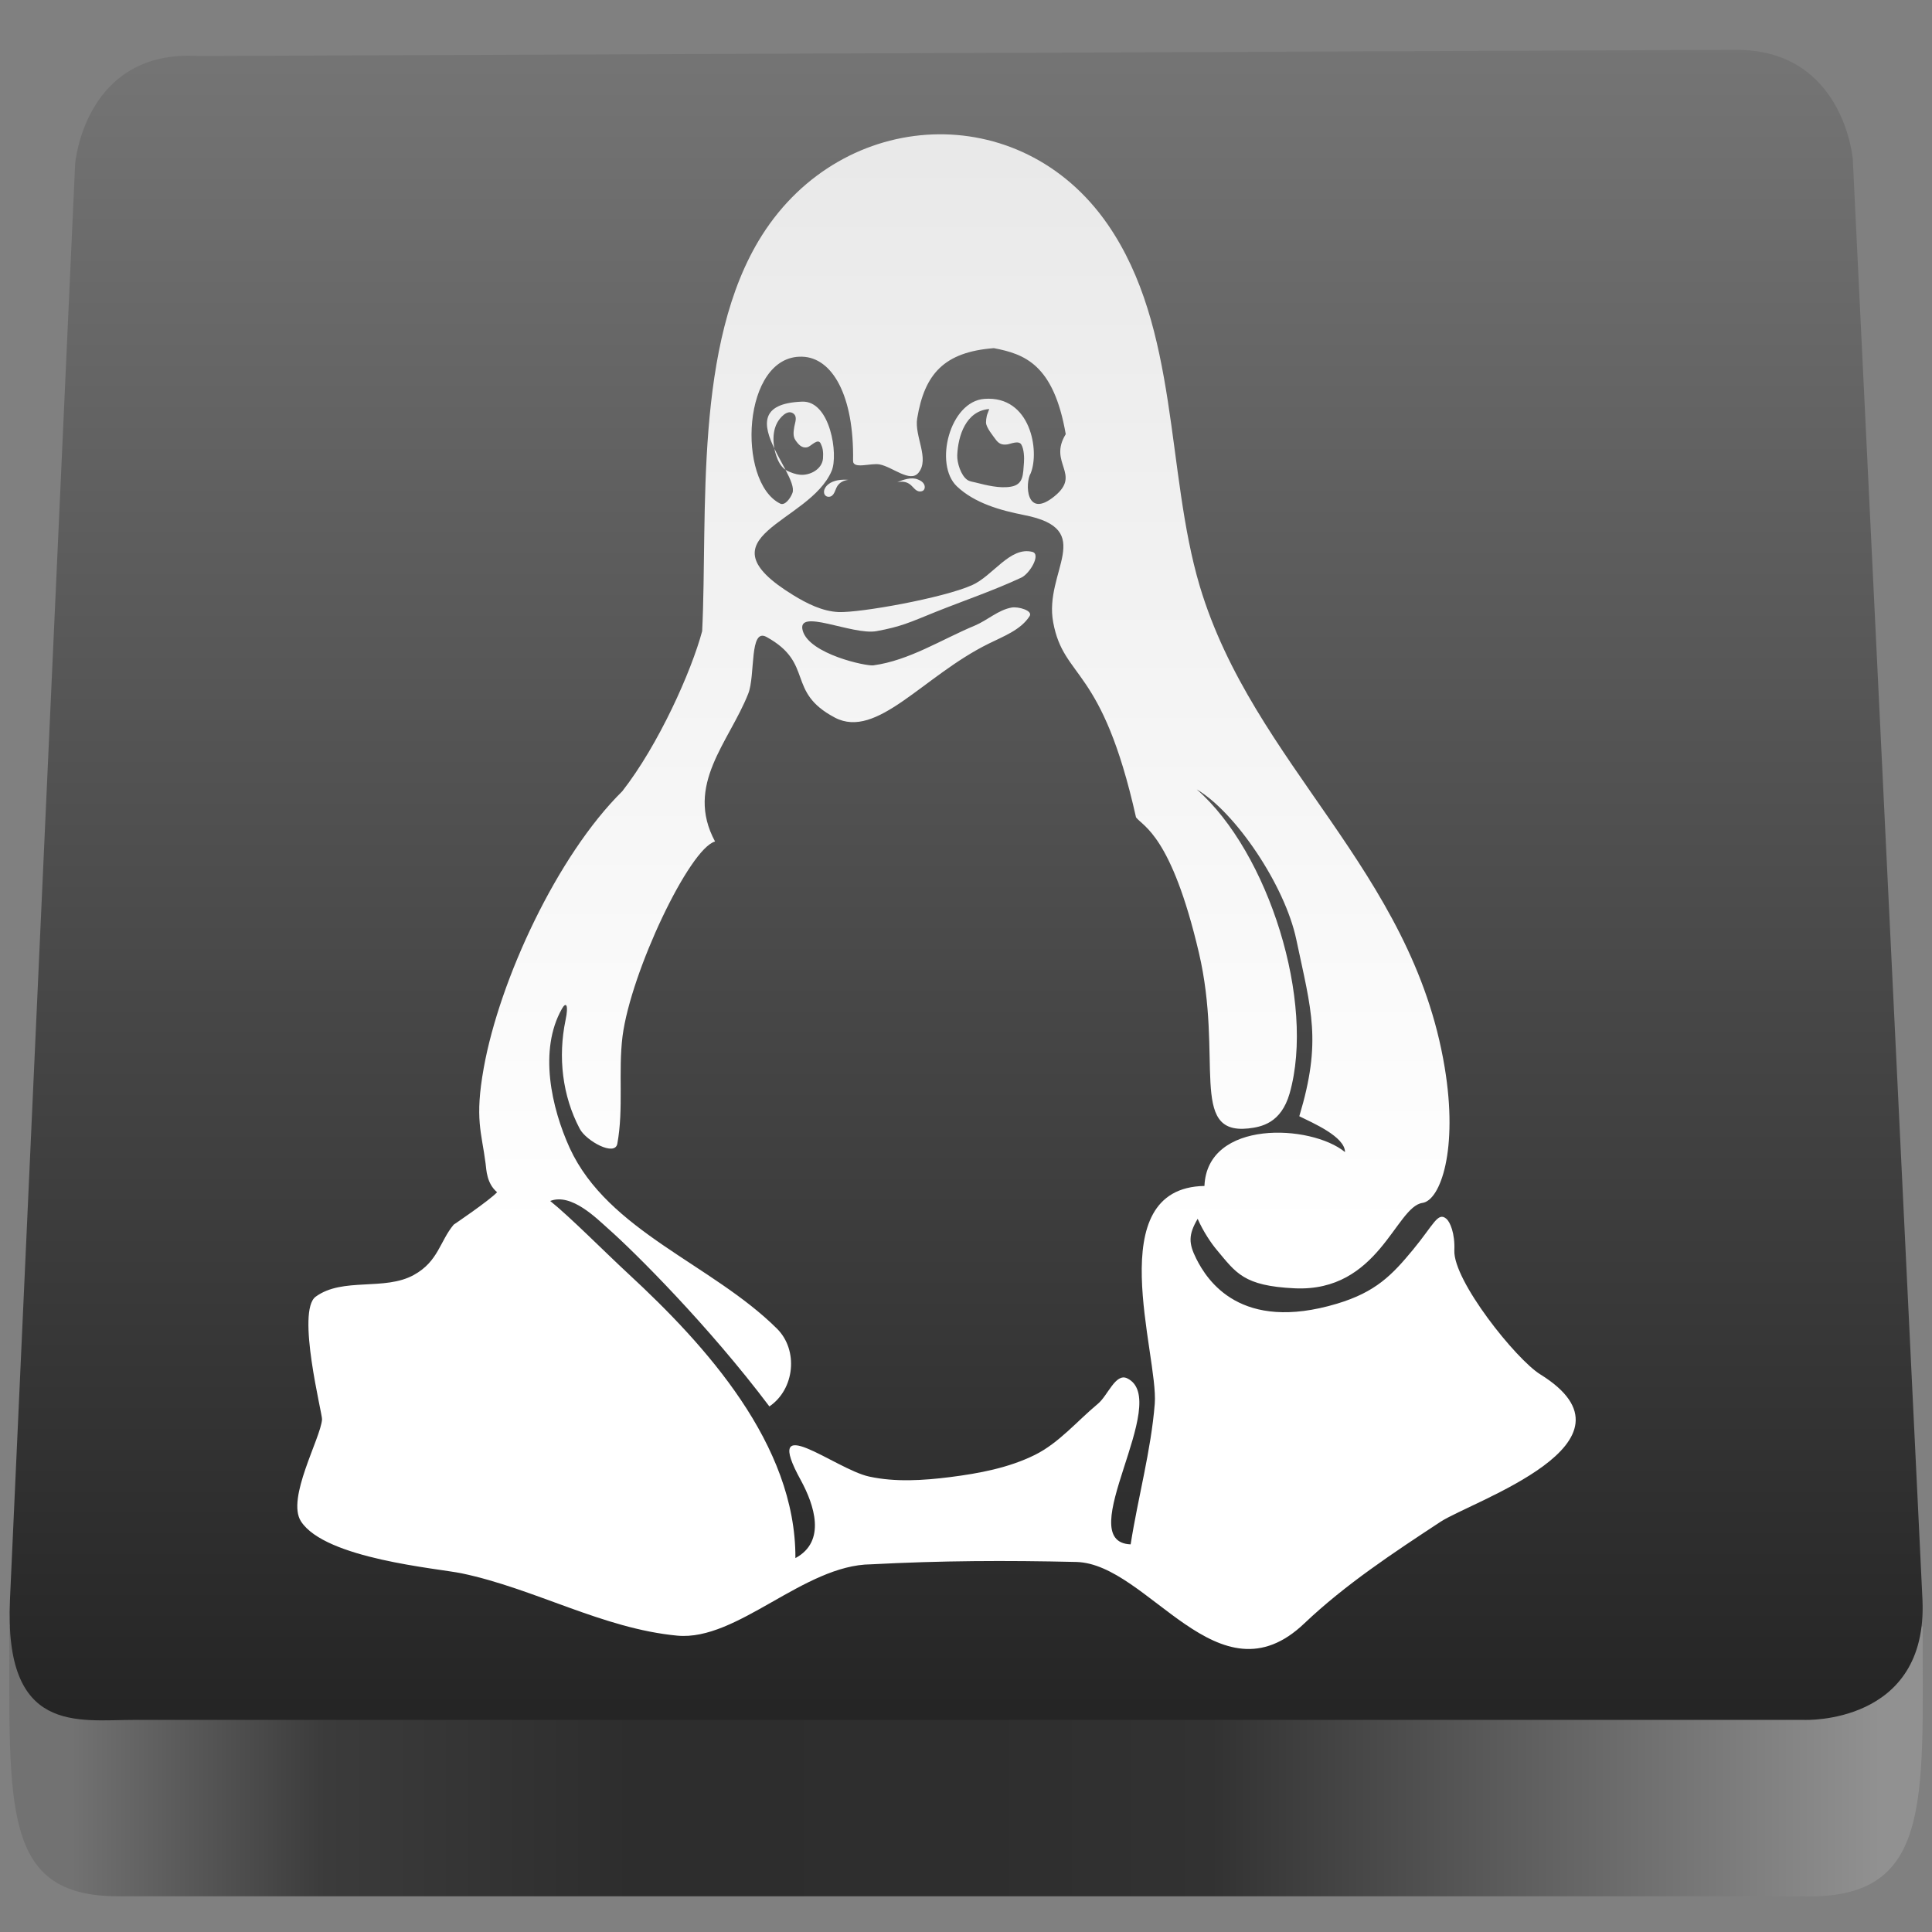 <?xml version="1.0" encoding="UTF-8" standalone="no"?><!DOCTYPE svg PUBLIC "-//W3C//DTD SVG 1.1//EN" "http://www.w3.org/Graphics/SVG/1.1/DTD/svg11.dtd"><svg width="100%" height="100%" viewBox="0 0 64 64" version="1.1" xmlns="http://www.w3.org/2000/svg" xmlns:xlink="http://www.w3.org/1999/xlink" xml:space="preserve" xmlns:serif="http://www.serif.com/" style="fill-rule:evenodd;clip-rule:evenodd;stroke-linejoin:round;stroke-miterlimit:1.414;"><rect x="0" y="0" width="64" height="64" fill="#808080" stroke="none"/><path d="M0.309,53.874l63.381,0c0,5.875 0.327,9.08 -4.013,8.943l-55.761,0c-3.848,0 -3.607,-2.894 -3.607,-8.943Z" style="fill:url(#_Linear1);"/><path d="M4.443,56.974c9.993,0 55.322,0 55.322,0c0,0 4.105,0.173 3.919,-3.981l-0.134,-2.787l-2.174,-44.936c0,0 -0.297,-3.633 -3.877,-3.619l-50.909,0.205c-3.791,-0.242 -4.101,3.57 -4.101,3.57l-2.054,45.253l-0.105,2.314c-0.202,4.466 2.237,3.981 4.113,3.981Z" style="fill:url(#_Linear2);"/><path d="M47.912,40.373c0.122,0.102 0.289,0.481 0.265,1.046c-0.043,1.002 2.046,3.614 2.846,4.108c3.646,2.263 -2.267,4.203 -3.305,4.885c-1.565,1.029 -3.145,2.07 -4.504,3.359c-2.858,2.736 -5.165,-1.97 -7.562,-2.029c-2.343,-0.055 -4.465,-0.044 -6.797,0.078c-2.228,0.019 -4.431,2.55 -6.419,2.363c-2.468,-0.233 -4.718,-1.556 -7.145,-2.065c-0.79,-0.164 -4.514,-0.478 -5.32,-1.72c-0.492,-0.757 0.654,-2.756 0.697,-3.379c0.012,-0.187 -0.861,-3.591 -0.21,-4.065c0.898,-0.655 2.285,-0.18 3.255,-0.722c0.808,-0.448 0.856,-1.113 1.315,-1.663c0,0 1.181,-0.798 1.439,-1.075c-0.346,-0.292 -0.354,-0.738 -0.381,-0.95c-0.134,-1.048 -0.366,-1.468 -0.061,-3.169c0.524,-2.917 2.432,-7.034 4.588,-9.163c1.203,-1.538 2.288,-3.968 2.647,-5.304c0.19,-3.888 -0.295,-9.523 1.983,-13.116c2.687,-4.237 8.556,-4.544 11.448,-0.363c2.38,3.44 1.922,8.189 3.053,11.989c1.778,5.931 7.031,9.407 8.112,15.935c0.455,2.725 -0.138,4.41 -0.736,4.495c-0.89,0.131 -1.446,2.96 -4.235,2.829c-1.693,-0.08 -1.936,-0.508 -2.579,-1.274c-0.184,-0.218 -0.45,-0.612 -0.632,-1.029c-0.311,0.531 -0.3,0.813 -0.048,1.318c0.365,0.729 1.47,2.453 4.665,1.494c1.282,-0.385 1.822,-0.947 2.515,-1.786c0.692,-0.838 0.823,-1.266 1.106,-1.027Zm-22.259,-25.513c-0.365,-0.757 -0.513,-1.502 0.92,-1.555c0.932,-0.034 1.203,1.758 0.977,2.293c-0.739,1.747 -4.47,2.156 -1.276,4.115c0.456,0.28 0.97,0.539 1.504,0.562c0.716,0.028 3.454,-0.462 4.42,-0.89c0.696,-0.308 1.259,-1.288 1.997,-1.104c0.3,0.074 -0.082,0.722 -0.362,0.853c-0.924,0.431 -1.893,0.758 -2.84,1.137c-0.866,0.351 -1.143,0.487 -1.96,0.637c-0.801,0.143 -2.666,-0.792 -2.44,-0.011c0.224,0.771 2.098,1.176 2.337,1.144c1.192,-0.163 2.251,-0.854 3.362,-1.318c0.419,-0.175 0.776,-0.52 1.224,-0.598c0.215,-0.037 0.708,0.1 0.591,0.285c-0.292,0.458 -0.865,0.668 -1.35,0.909c-2.176,1.07 -3.707,3.184 -5.1,2.453c-1.633,-0.861 -0.67,-1.795 -2.265,-2.672c-0.576,-0.316 -0.364,1.266 -0.605,1.877c-0.634,1.609 -2.111,3.024 -1.1,4.899c-0.849,0.231 -2.786,4.317 -3.064,6.445c-0.148,1.181 0.041,2.395 -0.173,3.565c-0.08,0.438 -1.035,-0.096 -1.243,-0.49c-0.582,-1.1 -0.726,-2.383 -0.473,-3.601c0.109,-0.515 0.017,-0.624 -0.121,-0.375c-0.774,1.368 -0.348,3.276 0.262,4.615c1.272,2.755 4.71,3.84 6.863,5.978c0.718,0.713 0.588,2.007 -0.251,2.577c-2.011,-2.673 -4.472,-5.124 -5.344,-5.892c-0.364,-0.321 -1.214,-1.19 -1.917,-0.914c0.663,0.531 1.812,1.694 2.607,2.429c2.524,2.336 5.534,5.632 5.516,9.401c1.034,-0.555 0.618,-1.769 0.185,-2.569c-1.334,-2.416 1.124,-0.378 2.257,-0.132c0.873,0.19 1.793,0.129 2.679,0.018c0.961,-0.122 1.943,-0.305 2.811,-0.735c0.803,-0.399 1.399,-1.122 2.09,-1.695c0.329,-0.273 0.583,-1.029 0.969,-0.842c1.514,0.733 -1.876,5.423 0.114,5.5c0.245,-1.564 0.675,-3.102 0.799,-4.658c0.127,-1.618 -1.821,-7.151 1.646,-7.215c0.089,-2.209 3.529,-2.047 4.656,-1.122c0,-0.512 -1.081,-0.971 -1.514,-1.187c0.75,-2.495 0.398,-3.497 -0.099,-5.853c-0.378,-1.798 -2.016,-4.218 -3.299,-4.975c2.383,2.086 3.938,7.047 3.078,10.07c-0.284,0.988 -0.931,1.113 -1.375,1.163c-1.973,0.205 -0.813,-2.331 -1.632,-5.826c-0.912,-3.884 -1.847,-4.175 -2.082,-4.48c-1.131,-5.053 -2.388,-4.549 -2.743,-6.457c-0.32,-1.688 1.471,-3.085 -0.964,-3.557c-0.792,-0.156 -1.642,-0.396 -2.228,-0.952c-0.764,-0.727 -0.238,-2.814 0.914,-2.897c1.539,-0.114 1.833,1.738 1.531,2.467c-0.188,0.31 -0.167,1.542 0.793,0.756c0.901,-0.737 -0.223,-1.094 0.369,-2.053c-0.401,-2.321 -1.37,-2.655 -2.38,-2.85c-1.654,0.127 -2.298,0.86 -2.541,2.328c-0.098,0.593 0.423,1.337 0.042,1.801c-0.279,0.34 -0.857,-0.198 -1.29,-0.278c-0.29,-0.054 -0.883,0.172 -0.876,-0.123c0.035,-2.164 -0.691,-3.419 -1.689,-3.445c-1.992,-0.057 -2.173,4.148 -0.726,4.866c0.16,0.079 0.343,-0.182 0.406,-0.349c0.063,-0.167 -0.059,-0.446 -0.228,-0.77c-0.161,-0.106 -0.254,-0.303 -0.311,-0.477c-0.024,-0.072 -0.044,-0.148 -0.058,-0.226Zm2.452,1.036c-0.147,0.016 -0.277,0.074 -0.363,0.2c-0.082,0.12 -0.101,0.357 -0.287,0.361c-0.109,0.003 -0.171,-0.088 -0.157,-0.19c0.012,-0.088 0.068,-0.165 0.135,-0.22c0.184,-0.149 0.446,-0.168 0.672,-0.151Zm1.617,0.081c0.147,-0.037 0.285,-0.027 0.411,0.06c0.135,0.095 0.207,0.28 0.399,0.236c0.106,-0.024 0.124,-0.15 0.078,-0.232c-0.048,-0.086 -0.116,-0.121 -0.204,-0.158c-0.211,-0.089 -0.491,0.006 -0.684,0.094Zm3.035,-2.427c-0.759,0.07 -1.021,0.882 -1.047,1.531c-0.01,0.244 0.12,0.669 0.333,0.815c0.077,0.053 0.176,0.064 0.267,0.086c0.357,0.089 0.797,0.205 1.177,0.14c0.426,-0.072 0.4,-0.409 0.433,-0.8c0.013,-0.156 0.002,-0.446 -0.087,-0.595c-0.088,-0.149 -0.355,-0.019 -0.467,-0.005c-0.19,0.025 -0.291,-0.031 -0.398,-0.184c-0.059,-0.084 -0.303,-0.375 -0.305,-0.54c0,-0.073 0.009,-0.147 0.025,-0.218c0.012,-0.057 0.042,-0.11 0.058,-0.166c0.007,-0.021 0.032,-0.066 0.011,-0.064Zm-6.735,2.013c0.019,0.013 0.039,0.025 0.06,0.035c0.13,0.06 0.271,0.114 0.414,0.128c0.329,0.034 0.741,-0.179 0.767,-0.543c0.007,-0.093 0.007,-0.189 -0.008,-0.281c-0.011,-0.073 -0.037,-0.144 -0.069,-0.21c-0.093,-0.191 -0.319,0.092 -0.438,0.122c-0.186,0.047 -0.305,-0.096 -0.399,-0.235c-0.09,-0.132 -0.06,-0.297 -0.037,-0.443c0.023,-0.139 0.115,-0.334 -0.035,-0.441c-0.204,-0.145 -0.454,0.161 -0.532,0.309c-0.03,0.056 -0.055,0.115 -0.073,0.177c-0.063,0.212 -0.062,0.454 -0.019,0.679c0.115,0.24 0.253,0.482 0.369,0.703Z" style="fill:url(#_Linear3);fill-rule:nonzero;"/><defs><linearGradient id="_Linear1" x1="0" y1="0" x2="1" y2="0" gradientUnits="userSpaceOnUse" gradientTransform="matrix(59.451,-0.077,0.077,59.451,2.622,59.065)"><stop offset="0" style="stop-color:#727272;stop-opacity:1"/><stop offset="0.14" style="stop-color:#3b3b3b;stop-opacity:1"/><stop offset="0.31" style="stop-color:#2d2d2d;stop-opacity:1"/><stop offset="0.5" style="stop-color:#2e2e2e;stop-opacity:1"/><stop offset="0.57" style="stop-color:#303030;stop-opacity:1"/><stop offset="0.63" style="stop-color:#323232;stop-opacity:1"/><stop offset="1" style="stop-color:#919191;stop-opacity:1"/></linearGradient><linearGradient id="_Linear2" x1="0" y1="0" x2="1" y2="0" gradientUnits="userSpaceOnUse" gradientTransform="matrix(0.528,-55.217,55.217,0.528,30.622,56.974)"><stop offset="0" style="stop-color:#242424;stop-opacity:1"/><stop offset="1" style="stop-color:#757575;stop-opacity:1"/></linearGradient><linearGradient id="_Linear3" x1="0" y1="0" x2="1" y2="0" gradientUnits="userSpaceOnUse" gradientTransform="matrix(0.264,-38.842,38.842,0.264,30.058,40.793)"><stop offset="0" style="stop-color:#fff;stop-opacity:1"/><stop offset="1" style="stop-color:#e7e7e7;stop-opacity:1"/></linearGradient></defs></svg>